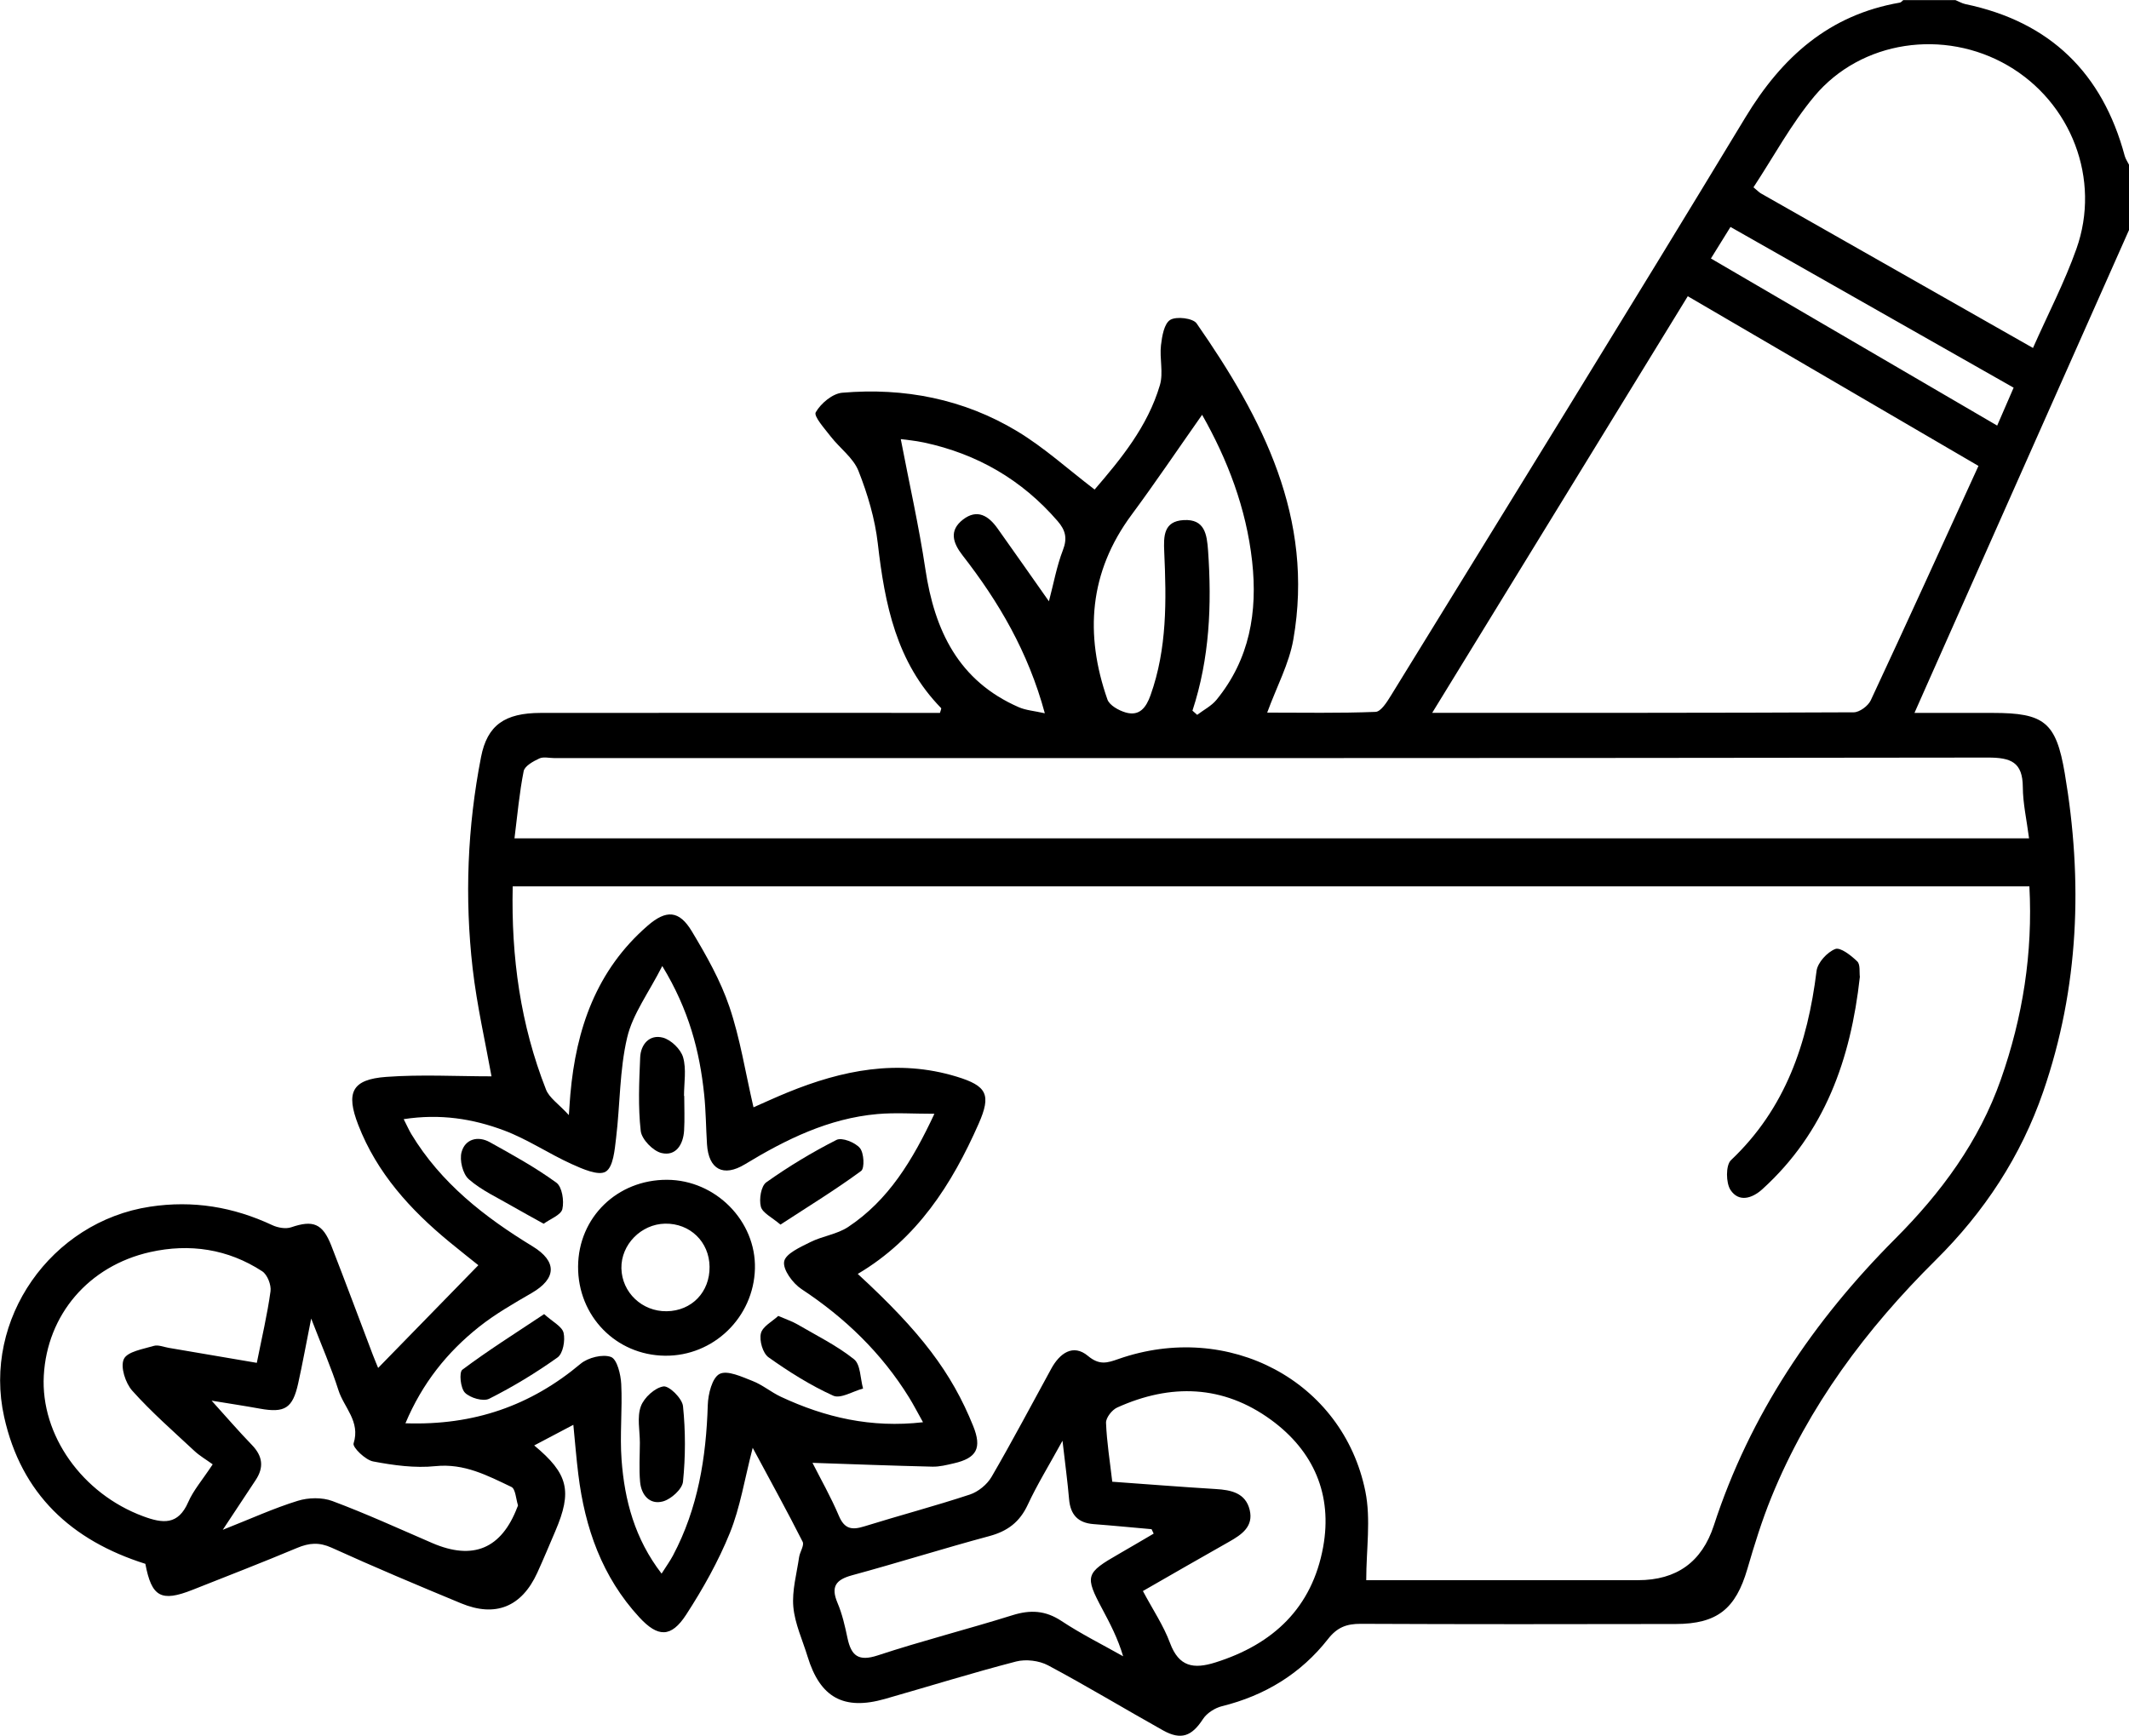 <svg width="168" height="137" viewBox="0 0 168 137" fill="none" xmlns="http://www.w3.org/2000/svg">
<g clip-path="url(#clip0_19_1084)">
<path d="M168 18.157C162.686 30.119 157.375 42.077 152.06 54.038C151.765 54.701 151.473 55.36 151.071 56.27C153.304 56.27 155.283 56.27 157.265 56.27C161.311 56.27 162.246 56.999 162.929 61.024C164.372 69.534 164.067 77.941 161.229 86.169C159.467 91.276 156.584 95.655 152.747 99.457C147.268 104.886 142.706 110.985 139.779 118.18C139.03 120.021 138.439 121.93 137.883 123.84C136.965 126.982 135.512 128.174 132.228 128.181C123.946 128.198 115.66 128.205 107.377 128.167C106.264 128.164 105.522 128.435 104.794 129.366C102.654 132.099 99.82 133.827 96.429 134.668C95.869 134.805 95.23 135.214 94.924 135.688C94.048 137.031 93.21 137.374 91.784 136.581C88.748 134.884 85.769 133.078 82.701 131.443C81.997 131.069 80.953 130.942 80.18 131.141C76.707 132.041 73.282 133.112 69.829 134.095C66.58 135.022 64.714 133.988 63.728 130.756C63.33 129.451 62.722 128.16 62.602 126.828C62.488 125.543 62.869 124.211 63.058 122.902C63.12 122.487 63.481 121.972 63.337 121.69C62.117 119.279 60.812 116.913 59.396 114.275C58.747 116.786 58.407 118.987 57.593 120.996C56.682 123.242 55.47 125.402 54.147 127.442C52.959 129.273 51.914 129.242 50.451 127.655C47.51 124.468 46.153 120.591 45.635 116.37C45.48 115.131 45.384 113.88 45.243 112.459C44.161 113.029 43.182 113.544 42.155 114.087C44.851 116.326 45.171 117.696 43.821 120.849C43.35 121.948 42.893 123.053 42.395 124.142C41.165 126.828 39.101 127.676 36.38 126.546C32.958 125.128 29.544 123.692 26.174 122.16C25.184 121.711 24.398 121.776 23.449 122.174C20.718 123.321 17.956 124.389 15.201 125.481C12.714 126.467 11.965 126.052 11.47 123.431C5.637 121.59 1.676 117.926 0.326 111.83C-1.384 104.124 4.026 96.427 11.841 95.243C15.236 94.728 18.413 95.26 21.491 96.702C21.927 96.905 22.549 97.015 22.982 96.867C24.7 96.28 25.456 96.555 26.146 98.323C27.262 101.187 28.331 104.072 29.423 106.943C29.585 107.366 29.763 107.781 29.839 107.97C32.419 105.326 35.026 102.65 37.747 99.862C37.163 99.395 36.297 98.711 35.445 98.011C32.367 95.473 29.739 92.578 28.273 88.796C27.273 86.221 27.771 85.197 30.475 84.998C33.233 84.796 36.016 84.954 38.785 84.954C38.307 82.285 37.637 79.383 37.297 76.44C36.658 70.856 36.881 65.272 37.96 59.746C38.451 57.236 39.829 56.274 42.663 56.27C52.546 56.26 62.43 56.267 72.313 56.267C72.938 56.267 73.564 56.267 74.172 56.267C74.22 56.082 74.302 55.927 74.261 55.886C70.729 52.273 69.819 47.692 69.269 42.908C69.046 40.954 68.466 39 67.741 37.166C67.332 36.135 66.267 35.376 65.552 34.453C65.075 33.834 64.189 32.852 64.371 32.54C64.776 31.836 65.693 31.063 66.463 30.998C71.355 30.579 76.044 31.492 80.266 34.037C82.392 35.318 84.258 37.021 86.377 38.639C88.428 36.252 90.565 33.673 91.53 30.39C91.815 29.421 91.492 28.291 91.613 27.251C91.695 26.537 91.863 25.534 92.348 25.245C92.832 24.953 94.138 25.111 94.426 25.527C99.634 33.014 103.725 40.906 102.059 50.467C101.726 52.383 100.747 54.189 99.995 56.246C102.808 56.246 105.68 56.301 108.545 56.188C108.968 56.171 109.442 55.415 109.751 54.914C119.102 39.711 128.494 24.531 137.735 9.259C140.614 4.502 144.331 1.171 149.92 0.206C150.02 0.189 150.099 0.076 150.188 0.007C151.559 0.007 152.929 0.007 154.303 0.007C154.565 0.113 154.815 0.264 155.083 0.323C161.761 1.714 165.904 5.756 167.663 12.305C167.732 12.559 167.897 12.786 168.014 13.026V18.164L168 18.157ZM59.458 87.399C60.368 87 61.241 86.595 62.134 86.231C66.453 84.463 70.856 83.57 75.474 84.974C77.895 85.709 78.232 86.406 77.226 88.694C75.113 93.484 72.365 97.784 67.686 100.549C72.67 105.133 75.096 108.344 76.793 112.551C77.493 114.289 77.088 115.086 75.261 115.501C74.707 115.628 74.137 115.776 73.577 115.762C70.417 115.687 67.26 115.567 64.113 115.46C64.749 116.717 65.563 118.146 66.198 119.647C66.638 120.687 67.222 120.78 68.191 120.478C70.963 119.616 73.773 118.874 76.528 117.964C77.195 117.744 77.899 117.167 78.249 116.559C79.881 113.753 81.396 110.875 82.956 108.028C83.619 106.816 84.673 106.04 85.848 107.019C86.758 107.778 87.374 107.575 88.253 107.266C96.937 104.223 105.972 108.987 107.741 117.713C108.188 119.921 107.81 122.301 107.81 124.722H129.257C132.303 124.722 134.296 123.285 135.238 120.409C138.089 111.652 143.101 104.244 149.549 97.777C153.19 94.126 156.165 90.098 157.886 85.208C159.621 80.276 160.418 75.217 160.14 69.96H40.458C40.33 75.568 41.079 80.891 43.086 85.998C43.343 86.653 44.072 87.124 44.889 88.013C44.958 87.062 44.975 86.722 45.006 86.386C45.456 81.221 47.053 76.581 51.107 73.064C52.57 71.793 53.594 71.838 54.597 73.514C55.734 75.406 56.847 77.374 57.552 79.448C58.404 81.955 58.812 84.614 59.458 87.395V87.399ZM156.121 36.774C148.426 32.282 140.865 27.866 133.183 23.381C126.45 34.356 119.806 45.188 113.015 56.264C124.365 56.264 135.32 56.274 146.275 56.222C146.735 56.222 147.416 55.718 147.622 55.275C150.463 49.193 153.238 43.08 156.121 36.774ZM160.113 66.168C159.924 64.702 159.628 63.414 159.621 62.119C159.608 60.151 158.68 59.791 156.856 59.794C119.15 59.849 81.444 59.835 43.742 59.835C43.343 59.835 42.883 59.712 42.556 59.866C42.079 60.089 41.406 60.457 41.323 60.866C40.983 62.572 40.832 64.317 40.598 66.168H160.113ZM31.855 88.333C32.141 88.896 32.278 89.212 32.453 89.504C34.793 93.378 38.231 96.06 42.024 98.371C43.979 99.563 43.92 100.916 41.962 102.053C40.536 102.88 39.087 103.708 37.802 104.728C35.291 106.72 33.326 109.172 31.993 112.338C37.393 112.524 41.876 110.948 45.817 107.64C46.401 107.153 47.558 106.861 48.215 107.105C48.695 107.287 48.984 108.485 49.022 109.244C49.121 111.236 48.901 113.245 49.049 115.23C49.286 118.424 50.094 121.463 52.206 124.204C52.577 123.62 52.873 123.211 53.106 122.772C55.078 119.056 55.724 115.048 55.851 110.893C55.879 110.031 56.195 108.746 56.782 108.444C57.4 108.128 58.538 108.671 59.386 109C60.173 109.306 60.849 109.886 61.622 110.247C65.113 111.878 68.744 112.727 72.835 112.256C72.395 111.473 72.09 110.872 71.736 110.302C69.568 106.796 66.686 104.014 63.244 101.744C62.557 101.29 61.763 100.209 61.877 99.57C61.99 98.948 63.158 98.433 63.945 98.038C64.9 97.561 66.05 97.423 66.923 96.847C70.115 94.731 72.011 91.589 73.735 87.91C72.055 87.91 70.637 87.807 69.239 87.931C65.394 88.271 62.028 89.926 58.785 91.894C57.078 92.931 55.916 92.303 55.789 90.314C55.707 89.006 55.703 87.687 55.566 86.386C55.212 82.982 54.374 79.723 52.261 76.248C51.172 78.387 49.922 80.046 49.489 81.894C48.884 84.463 48.936 87.179 48.616 89.82C48.503 90.764 48.397 92.107 47.799 92.475C47.228 92.825 45.964 92.265 45.109 91.877C43.298 91.056 41.622 89.916 39.77 89.222C37.318 88.302 34.734 87.89 31.862 88.333H31.855ZM160.425 27.46C161.628 24.747 162.923 22.261 163.85 19.644C165.801 14.156 163.448 8.081 158.433 5.169C153.414 2.253 146.866 3.177 143.17 7.6C141.332 9.801 139.951 12.38 138.367 14.784C138.693 15.052 138.81 15.183 138.954 15.265C146.042 19.297 153.132 23.322 160.422 27.464L160.425 27.46ZM16.785 115.58C16.256 115.196 15.754 114.907 15.342 114.523C13.676 112.967 11.948 111.459 10.433 109.763C9.897 109.162 9.485 107.884 9.773 107.269C10.052 106.675 11.288 106.486 12.137 106.229C12.48 106.126 12.917 106.318 13.308 106.383C15.589 106.771 17.87 107.16 20.265 107.568C20.66 105.59 21.093 103.767 21.347 101.919C21.416 101.417 21.096 100.607 20.694 100.343C17.987 98.577 14.968 98.127 11.848 98.825C6.977 99.92 3.72 103.784 3.456 108.574C3.198 113.286 6.503 117.902 11.292 119.677C12.855 120.258 14.057 120.388 14.854 118.558C15.256 117.634 15.954 116.837 16.785 115.577V115.58ZM90.19 125.584C90.974 127.058 91.819 128.308 92.327 129.682C93.028 131.567 94.189 131.756 95.903 131.217C100.483 129.778 103.537 126.889 104.409 122.109C105.161 117.978 103.664 114.526 100.304 112.071C96.515 109.303 92.372 109.189 88.157 111.095C87.748 111.281 87.263 111.899 87.277 112.301C87.336 113.822 87.583 115.333 87.769 116.951C90.592 117.153 93.262 117.366 95.934 117.528C97.154 117.6 98.291 117.837 98.614 119.18C98.926 120.478 97.995 121.12 96.999 121.683C94.766 122.94 92.547 124.228 90.183 125.581L90.19 125.584ZM91.035 121.044C90.981 120.928 90.926 120.814 90.871 120.697C89.342 120.564 87.817 120.412 86.284 120.296C85.055 120.2 84.464 119.544 84.361 118.328C84.244 116.951 84.055 115.58 83.842 113.716C82.76 115.69 81.836 117.184 81.101 118.767C80.469 120.127 79.513 120.852 78.078 121.24C74.45 122.215 70.867 123.349 67.239 124.334C65.954 124.685 65.546 125.231 66.088 126.515C66.463 127.398 66.679 128.359 66.878 129.304C67.174 130.688 67.744 131.158 69.259 130.66C72.77 129.503 76.363 128.593 79.895 127.487C81.307 127.044 82.495 127.106 83.763 127.944C85.319 128.974 86.999 129.809 88.627 130.729C88.205 129.307 87.597 128.153 86.985 127.003C85.587 124.386 85.656 124.159 88.301 122.645C89.218 122.119 90.125 121.58 91.035 121.048V121.044ZM94.096 56.092C94.22 56.202 94.347 56.312 94.471 56.422C94.983 56.03 95.598 55.721 95.996 55.233C98.61 52.033 99.249 48.303 98.806 44.302C98.339 40.095 96.855 36.259 94.859 32.739C92.949 35.455 91.173 38.09 89.287 40.641C85.941 45.164 85.584 50.058 87.387 55.209C87.549 55.669 88.277 56.075 88.82 56.233C89.922 56.556 90.445 55.838 90.788 54.876C92.104 51.191 92.042 47.376 91.87 43.553C91.815 42.314 91.819 41.139 93.406 41.05C95.069 40.957 95.237 42.173 95.33 43.471C95.629 47.743 95.453 51.967 94.096 56.095V56.092ZM17.565 120.752C19.825 119.86 21.622 119.035 23.497 118.458C24.336 118.197 25.418 118.173 26.229 118.476C28.894 119.471 31.488 120.66 34.106 121.79C37.333 123.182 39.571 122.238 40.822 118.96C40.842 118.908 40.883 118.843 40.87 118.798C40.712 118.304 40.681 117.521 40.355 117.363C38.472 116.466 36.638 115.488 34.363 115.721C32.749 115.889 31.055 115.656 29.444 115.35C28.829 115.234 27.805 114.231 27.901 113.929C28.455 112.191 27.139 111.092 26.706 109.725C26.146 107.96 25.397 106.256 24.555 104.072C24.147 106.116 23.869 107.661 23.528 109.196C23.092 111.16 22.47 111.538 20.498 111.181C19.248 110.954 17.991 110.766 16.699 110.553C17.829 111.803 18.825 112.96 19.884 114.056C20.729 114.931 20.842 115.814 20.175 116.82C19.396 117.995 18.619 119.173 17.575 120.752H17.565ZM82.77 47.462C83.148 46.033 83.388 44.676 83.876 43.416C84.24 42.475 84.076 41.843 83.457 41.129C80.637 37.863 77.105 35.823 72.904 34.926C72.183 34.772 71.441 34.71 71.08 34.659C71.75 38.155 72.512 41.517 73.021 44.92C73.746 49.773 75.642 53.746 80.396 55.821C80.96 56.065 81.609 56.109 82.447 56.298C81.128 51.432 78.802 47.489 75.951 43.828C75.188 42.846 74.876 41.871 75.989 41.009C77.116 40.14 78.012 40.713 78.72 41.713C80.063 43.602 81.393 45.501 82.774 47.465L82.77 47.462ZM135.011 20.403C142.617 24.843 150.068 29.195 157.598 33.591C158.075 32.495 158.47 31.581 158.896 30.599C151.37 26.327 144.011 22.148 136.553 17.913C136.004 18.803 135.557 19.517 135.011 20.399V20.403Z" fill="black"/>
<path d="M146.76 77.117C146.042 83.611 143.991 89.394 139.068 93.862C138.226 94.624 137.199 94.889 136.56 93.931C136.186 93.371 136.172 91.97 136.591 91.571C140.902 87.491 142.641 82.33 143.345 76.636C143.427 75.98 144.18 75.156 144.819 74.905C145.221 74.747 146.072 75.413 146.557 75.884C146.811 76.131 146.711 76.742 146.763 77.117H146.76Z" fill="black"/>
<path d="M45.617 99.965C45.641 96.087 48.706 93.103 52.646 93.12C56.473 93.137 59.671 96.379 59.572 100.136C59.472 103.979 56.294 107.053 52.471 107.005C48.599 106.96 45.593 103.869 45.617 99.961V99.965ZM55.992 99.982C55.968 98.017 54.453 96.548 52.485 96.582C50.585 96.616 48.998 98.241 49.035 100.109C49.077 102.015 50.667 103.523 52.608 103.495C54.587 103.468 56.016 101.981 55.992 99.982Z" fill="black"/>
<path d="M50.492 113.88C50.492 112.912 50.258 111.861 50.568 111.006C50.815 110.319 51.67 109.533 52.351 109.43C52.804 109.361 53.835 110.381 53.896 110.989C54.099 112.96 54.096 114.976 53.896 116.947C53.838 117.534 52.955 118.331 52.309 118.506C51.265 118.788 50.599 117.995 50.509 116.954C50.42 115.938 50.489 114.907 50.492 113.88Z" fill="black"/>
<path d="M53.993 86.506C53.993 87.416 54.037 88.329 53.982 89.236C53.914 90.335 53.337 91.276 52.203 91.008C51.53 90.85 50.636 89.926 50.561 89.267C50.344 87.358 50.434 85.403 50.516 83.47C50.557 82.429 51.251 81.629 52.296 81.897C52.945 82.062 53.718 82.811 53.903 83.449C54.175 84.394 53.975 85.479 53.975 86.502C53.982 86.502 53.989 86.502 53.999 86.502L53.993 86.506Z" fill="black"/>
<path d="M42.897 96.586C41.949 96.057 41.203 95.658 40.471 95.233C39.29 94.542 38.008 93.965 36.995 93.079C36.514 92.66 36.246 91.565 36.425 90.926C36.703 89.913 37.703 89.624 38.654 90.153C40.447 91.149 42.251 92.145 43.903 93.347C44.357 93.677 44.525 94.779 44.377 95.428C44.271 95.899 43.429 96.201 42.9 96.589L42.897 96.586Z" fill="black"/>
<path d="M61.585 96.657C60.918 96.081 60.169 95.74 60.039 95.239C59.888 94.655 60.053 93.615 60.468 93.319C62.224 92.073 64.086 90.946 66.009 89.971C66.435 89.755 67.476 90.167 67.854 90.613C68.18 90.998 68.239 92.21 67.95 92.423C65.958 93.889 63.842 95.188 61.585 96.657Z" fill="black"/>
<path d="M42.938 103.722C43.615 104.337 44.357 104.697 44.473 105.202C44.611 105.8 44.429 106.83 43.999 107.139C42.292 108.358 40.478 109.457 38.602 110.402C38.135 110.639 37.098 110.34 36.689 109.924C36.335 109.567 36.215 108.314 36.483 108.111C38.506 106.596 40.653 105.243 42.938 103.722Z" fill="black"/>
<path d="M61.409 103.863C62.09 104.158 62.523 104.299 62.907 104.522C64.426 105.408 66.026 106.198 67.39 107.283C67.912 107.699 67.882 108.805 68.105 109.595C67.308 109.808 66.332 110.422 65.752 110.161C63.955 109.347 62.255 108.276 60.643 107.129C60.193 106.809 59.905 105.81 60.042 105.243C60.173 104.694 60.949 104.299 61.413 103.863H61.409Z" fill="black"/>
</g>
<defs>
<clipPath id="clip0_19_1084">
<rect width="168" height="137" fill="white"/>
</clipPath>
</defs>
</svg>
